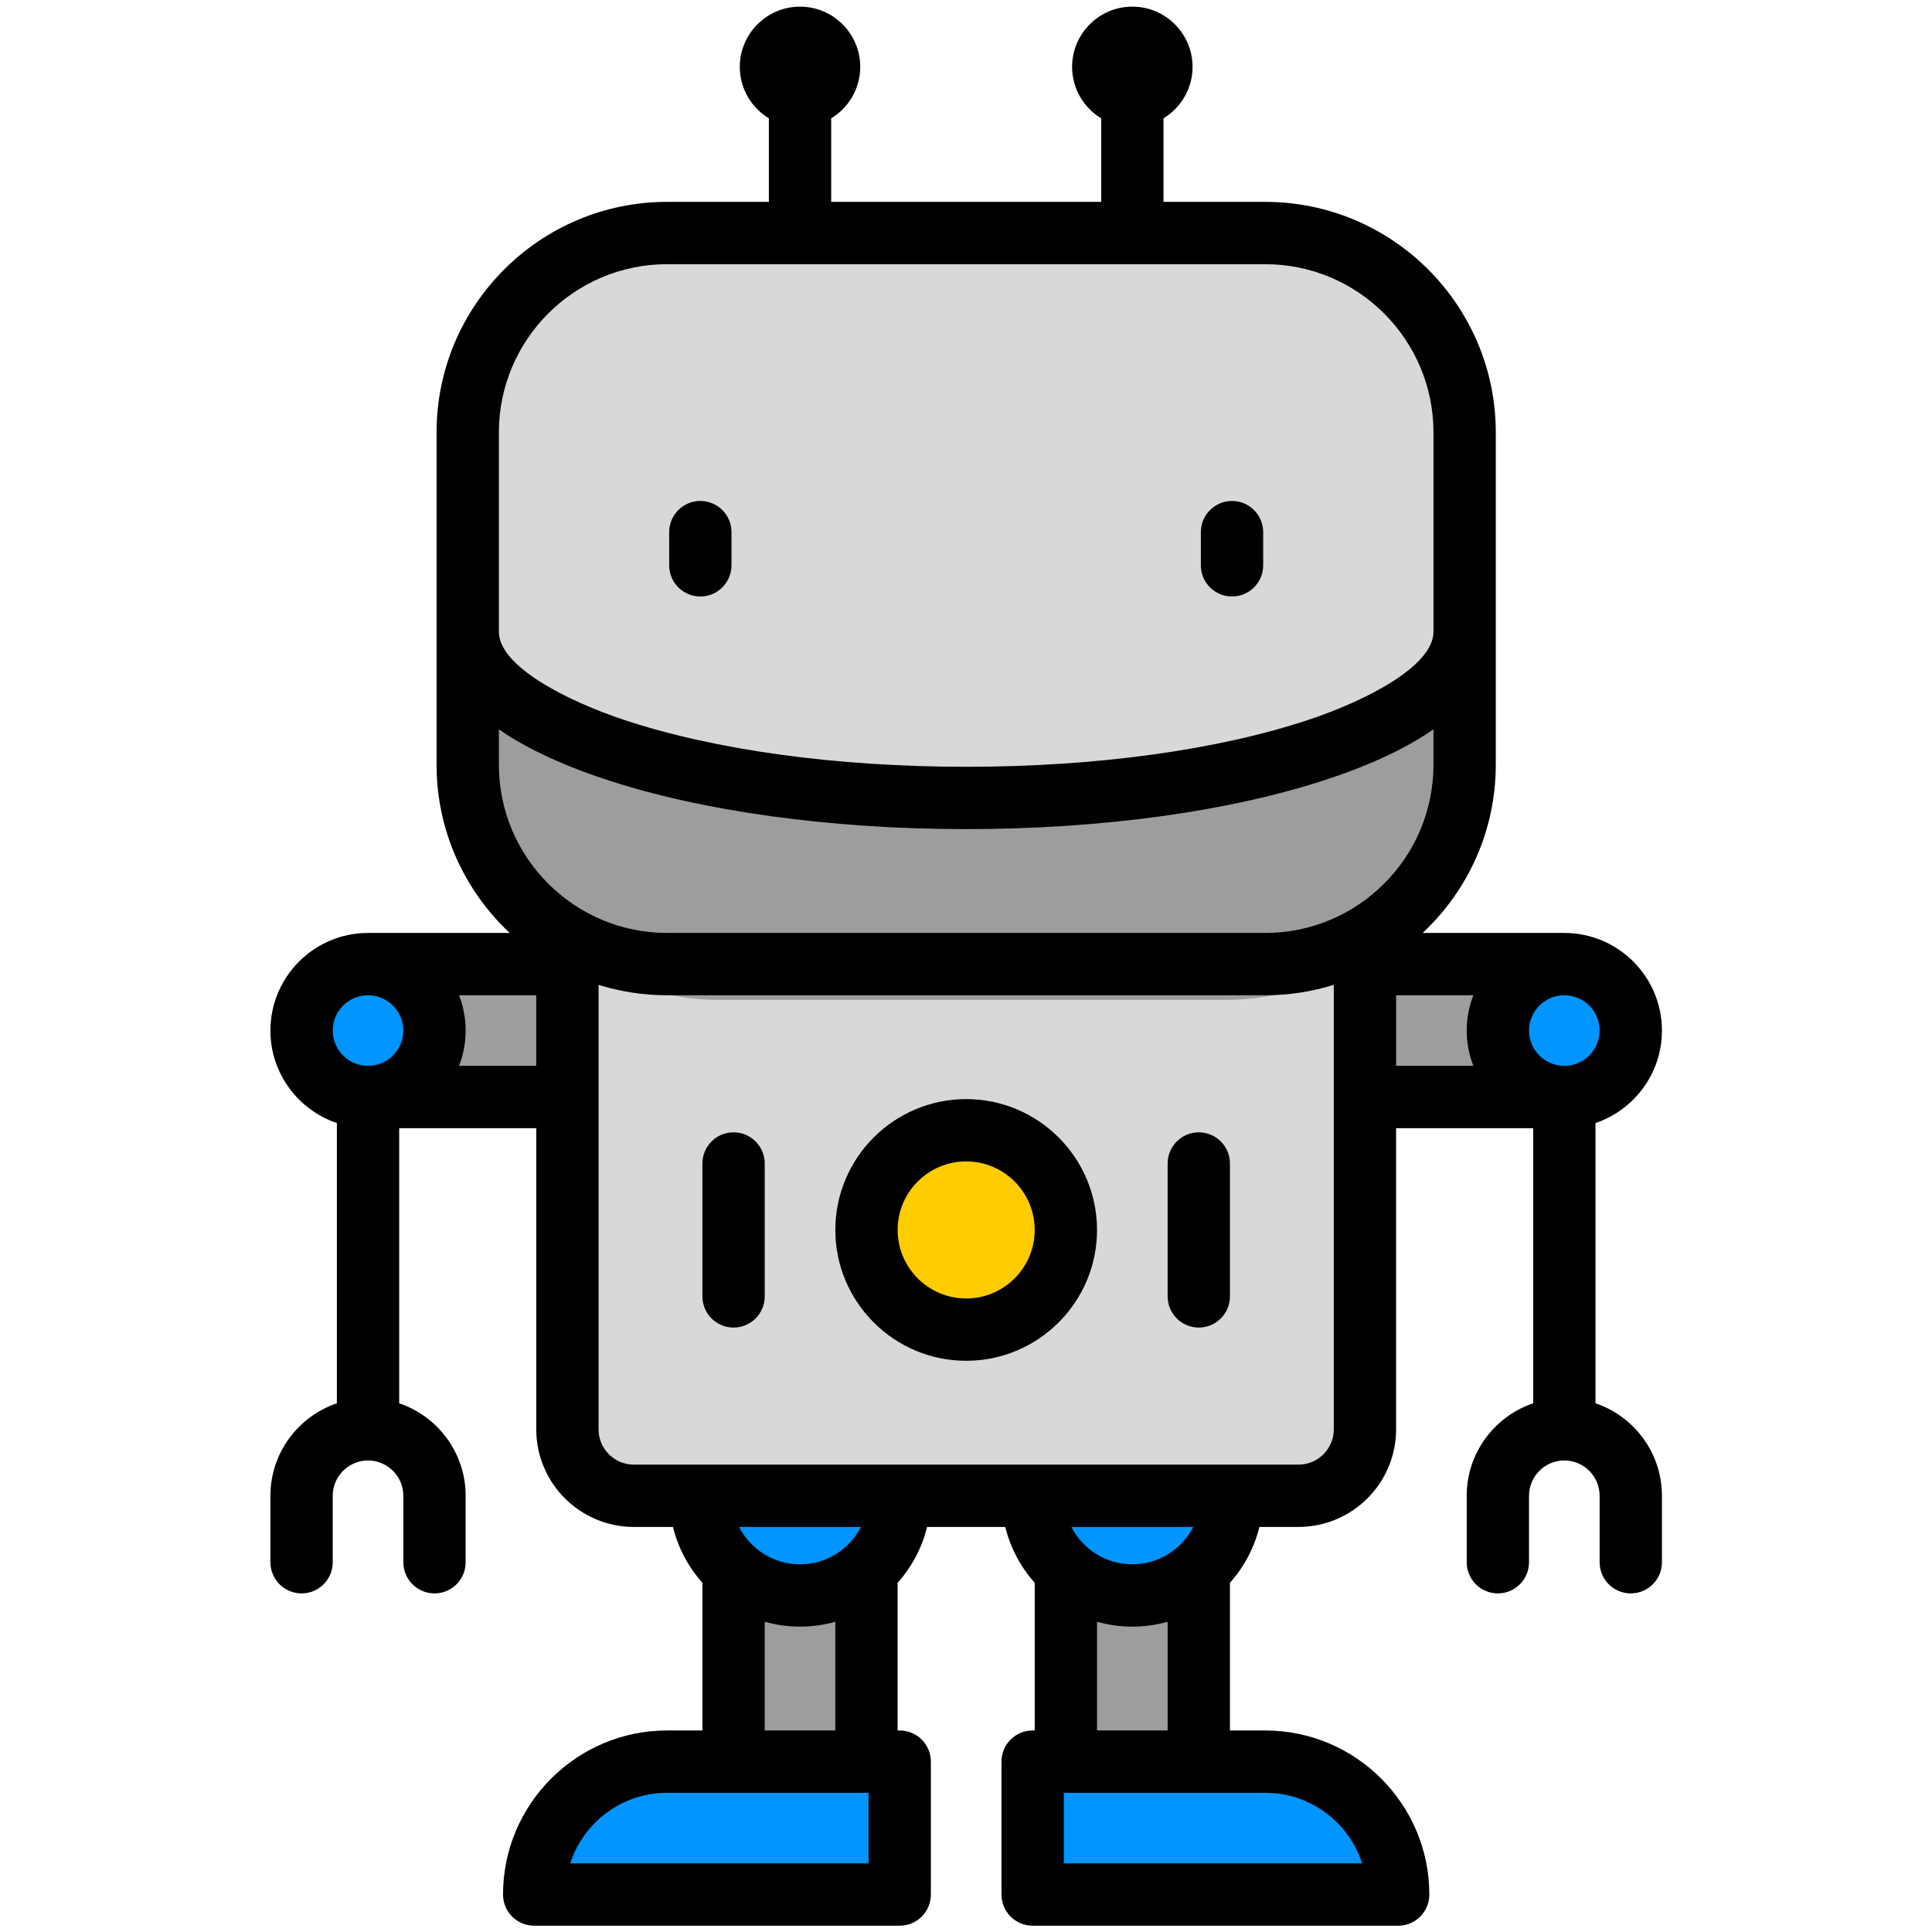 <?xml version="1.0" encoding="utf-8"?>
<svg version="1.1" viewBox="0 0 400 400" enable-background="new 0 0 462 462" xmlns="http://www.w3.org/2000/svg" xmlns:bx="https://boxy-svg.com">
  <g style="" transform="matrix(0.86, 0, 0, 0.86, 1.377, 1.377)">
    <ellipse style="fill: rgb(0, 149, 255);" cx="374.47" cy="246.361" rx="14.492" ry="14.492"/>
    <ellipse style="fill: rgb(0, 149, 255);" cx="84.632" cy="245.782" rx="14.492" ry="14.492"/>
    <ellipse style="fill: rgb(0, 149, 255);" cx="189.554" cy="363.165" rx="20.289" ry="21.158"/>
    <ellipse style="fill: rgb(0, 149, 255);" cx="270.128" cy="360.557" rx="20.289" ry="21.158"/>
    <path style="fill: rgb(0, 149, 255);" d="M 144.888 422.002 H 214.48 V 454.464 H 128.688 V 438.202 A 16.2 16.2 0 0 1 144.888 422.002 Z" bx:shape="rect 128.688 422.002 85.792 32.462 16.2 0 0 0 1@5454f61a"/>
    <path style="fill: rgb(0, 149, 255);" d="M -316.533 422.582 H -246.941 V 455.044 H -332.733 V 438.782 A 16.2 16.2 0 0 1 -316.533 422.582 Z" transform="matrix(-1, 0, 0, 1, 0, 0)" bx:shape="rect -332.733 422.582 85.792 32.462 16.2 0 0 0 1@0624d4d7"/>
  </g>
  <g style="" transform="matrix(0.86, 0, 0, 0.86, 1.377, 1.377)">
    <rect style="fill: rgb(157, 157, 157);" x="98.834" y="228.971" width="261.433" height="35.36"/>
    <path style="fill: rgb(216, 216, 216);" d="M 179.615 183.075 H 283.546 A 45 45 0 0 1 328.546 228.075 V 341.455 A 19 19 0 0 1 309.546 360.455 H 150.615 A 18 18 0 0 1 132.615 342.455 V 230.075 A 47 47 0 0 1 179.615 183.075 Z" bx:shape="rect 132.615 183.075 195.931 177.38 47 45 19 18 1@ee0559ef"/>
    <rect style="fill: rgb(157, 157, 157);" x="175.351" y="379.178" width="30.723" height="42.535"/>
    <rect style="fill: rgb(157, 157, 157);" x="257.665" y="378.527" width="30.723" height="42.535"/>
    <path style="fill: rgb(157, 157, 157);" d="M 157.428 105.211 H 309.471 A 45 45 0 0 1 354.471 150.211 V 177.915 A 61.2 61.2 0 0 1 293.271 239.115 H 171.628 A 61.2 61.2 0 0 1 110.428 177.915 V 152.211 A 47 47 0 0 1 157.428 105.211 Z" bx:shape="rect 110.428 105.211 244.043 133.904 47 45 61.2 61.2 1@c6607e97"/>
    <path style="fill: rgb(216, 216, 216);" d="M 155.399 52.171 H 307.442 A 45 45 0 0 1 352.442 97.171 V 124.875 A 61.2 61.2 0 0 1 291.242 186.075 H 169.599 A 61.2 61.2 0 0 1 108.399 124.875 V 99.171 A 47 47 0 0 1 155.399 52.171 Z" bx:shape="rect 108.399 52.171 244.043 133.904 47 45 61.2 61.2 1@d9b744d1"/>
  </g>
  <ellipse style="fill: rgb(255, 204, 0);" cx="200.747" cy="254.827" rx="17.445" ry="18.192"/>
  <g style="" transform="matrix(0.86, 0, 0, 0.86, 1.377, 1.377)">
    <path d="m167,142c4.142,0 7.5-3.358 7.5-7.5v-8c0-4.142-3.358-7.5-7.5-7.5s-7.5,3.358-7.5,7.5v8c0,4.142 3.357,7.5 7.5,7.5z"/>
    <path d="m295,142c4.142,0 7.5-3.358 7.5-7.5v-8c0-4.142-3.358-7.5-7.5-7.5s-7.5,3.358-7.5,7.5v8c0,4.142 3.357,7.5 7.5,7.5z"/>
    <path d="m382.5,336.234v-67.468c9.29-3.138 16-11.93 16-22.266 0-12.958-10.542-23.5-23.5-23.5h-34.11c10.826-10.135 17.61-24.536 17.61-40.5v-80c0-30.603-24.897-55.5-55.5-55.5h-24.5v-20.114c4.188-2.546 7-7.138 7-12.386 0-7.995-6.505-14.5-14.5-14.5s-14.5,6.505-14.5,14.5c0,5.248 2.812,9.84 7,12.386v20.114h-65v-20.114c4.188-2.546 7-7.138 7-12.386 0-7.995-6.505-14.5-14.5-14.5s-14.5,6.505-14.5,14.5c0,5.248 2.812,9.84 7,12.386v20.114h-24.5c-30.603,0-55.5,24.897-55.5,55.5v80c0,15.964 6.784,30.365 17.61,40.5h-34.11c-12.958,0-23.5,10.542-23.5,23.5 0,10.336 6.71,19.128 16,22.266v67.468c-9.29,3.138-16,11.93-16,22.266v16c0,4.142 3.358,7.5 7.5,7.5s7.5-3.358 7.5-7.5v-16c0-4.687 3.813-8.5 8.5-8.5 4.687,0 8.5,3.813 8.5,8.5v16c0,4.142 3.358,7.5 7.5,7.5s7.5-3.358 7.5-7.5v-16c0-10.336-6.71-19.128-16-22.266v-66.234h33v72.5c0,12.958 10.542,23.5 23.5,23.5h9.409c1.245,5.075 3.72,9.669 7.093,13.449 0,0.017-0.003,0.034-0.003,0.051v35.5h-8.499c-21.78,0-39.5,17.72-39.5,39.5 0,4.142 3.358,7.5 7.5,7.5h88c4.142,0 7.5-3.358 7.5-7.5v-32c0-4.142-3.358-7.5-7.5-7.5h-0.5v-35.5c0-0.017-0.002-0.034-0.003-0.051 3.374-3.78 5.849-8.375 7.093-13.449h18.819c1.245,5.075 3.72,9.669 7.093,13.449 0,0.017-0.003,0.034-0.003,0.051v35.5h-0.499c-4.142,0-7.5,3.358-7.5,7.5v32c0,4.142 3.358,7.5 7.5,7.5h88c4.142,0 7.5-3.358 7.5-7.5 0-21.78-17.72-39.5-39.5-39.5h-8.5v-35.5c0-0.017-0.002-0.034-0.003-0.051 3.374-3.78 5.849-8.375 7.093-13.449h9.41c12.958,0 23.5-10.542 23.5-23.5v-72.5h33v66.234c-9.29,3.138-16,11.93-16,22.266v16c0,4.142 3.358,7.5 7.5,7.5s7.5-3.358 7.5-7.5v-16c0-4.687 3.813-8.5 8.5-8.5s8.5,3.813 8.5,8.5v16c0,4.142 3.358,7.5 7.5,7.5s7.5-3.358 7.5-7.5v-16c0-10.336-6.71-19.128-16-22.266zm-7.5-81.234c-4.687,0-8.5-3.813-8.5-8.5s3.813-8.5 8.5-8.5 8.5,3.813 8.5,8.5-3.813,8.5-8.5,8.5zm-256.5-152.5c0-22.332 18.168-40.5 40.5-40.5h144c22.332,0 40.5,18.168 40.5,40.5v48c0,8.239-16.171,16.553-30.019,21.169-21.921,7.307-51.213,11.331-82.481,11.331-31.268,0-60.561-4.024-82.481-11.331-13.848-4.616-30.019-12.93-30.019-21.169v-48zm0,80v-8.518c5.971,4.143 14.148,8.208 25.275,11.918 23.41,7.803 54.387,12.1 87.225,12.1s63.815-4.297 87.225-12.101c11.128-3.709 19.304-7.775 25.275-11.918v8.518c0,22.332-18.168,40.5-40.5,40.5h-144c-22.332,0.001-40.5-18.167-40.5-40.499zm-31.5,55.5c4.687,0 8.5,3.813 8.5,8.5s-3.813,8.5-8.5,8.5c-4.687,0-8.5-3.813-8.5-8.5s3.813-8.5 8.5-8.5zm21.903,17c1.027-2.638 1.597-5.503 1.597-8.5s-0.57-5.862-1.597-8.5h18.597v17h-18.597zm98.597,192h-71.826c3.175-9.853 12.432-17 23.326-17h48.5v17zm-25-32v-26.175c2.706,0.76 5.555,1.175 8.5,1.175s5.794-0.415 8.5-1.175v26.175h-17zm8.5-40c-6.396,0-11.942-3.666-14.679-9h29.357c-2.737,5.334-8.282,9-14.678,9zm135.326,72h-71.826v-17h48.5c10.894,0 20.151,7.147 23.326,17zm-63.826-32v-26.175c2.706,0.76 5.555,1.175 8.5,1.175s5.794-0.415 8.5-1.175v26.175h-17zm8.5-40c-6.396,0-11.942-3.666-14.679-9h29.357c-2.737,5.334-8.282,9-14.678,9zm48.5-32.5c0,4.687-3.813,8.5-8.5,8.5h-160c-4.687,0-8.5-3.813-8.5-8.5v-107.004c5.215,1.627 10.757,2.504 16.5,2.504h144c5.743,0 11.286-0.877 16.5-2.504v107.004zm15-104.5h18.597c-1.027,2.638-1.597,5.503-1.597,8.5s0.57,5.862 1.597,8.5h-18.597v-17z"/>
    <path d="m231,263c-17.369,0-31.5,14.131-31.5,31.5s14.13,31.5 31.5,31.5 31.5-14.131 31.5-31.5-14.131-31.5-31.5-31.5zm0,48c-9.098,0-16.5-7.402-16.5-16.5s7.401-16.5 16.5-16.5 16.5,7.402 16.5,16.5-7.402,16.5-16.5,16.5z"/>
    <path d="m175,271c-4.142,0-7.5,3.358-7.5,7.5v32c0,4.142 3.358,7.5 7.5,7.5s7.5-3.358 7.5-7.5v-32c0-4.142-3.358-7.5-7.5-7.5z"/>
    <path d="m287,271c-4.142,0-7.5,3.358-7.5,7.5v32c0,4.142 3.358,7.5 7.5,7.5s7.5-3.358 7.5-7.5v-32c0-4.142-3.358-7.5-7.5-7.5z"/>
  </g>
</svg>